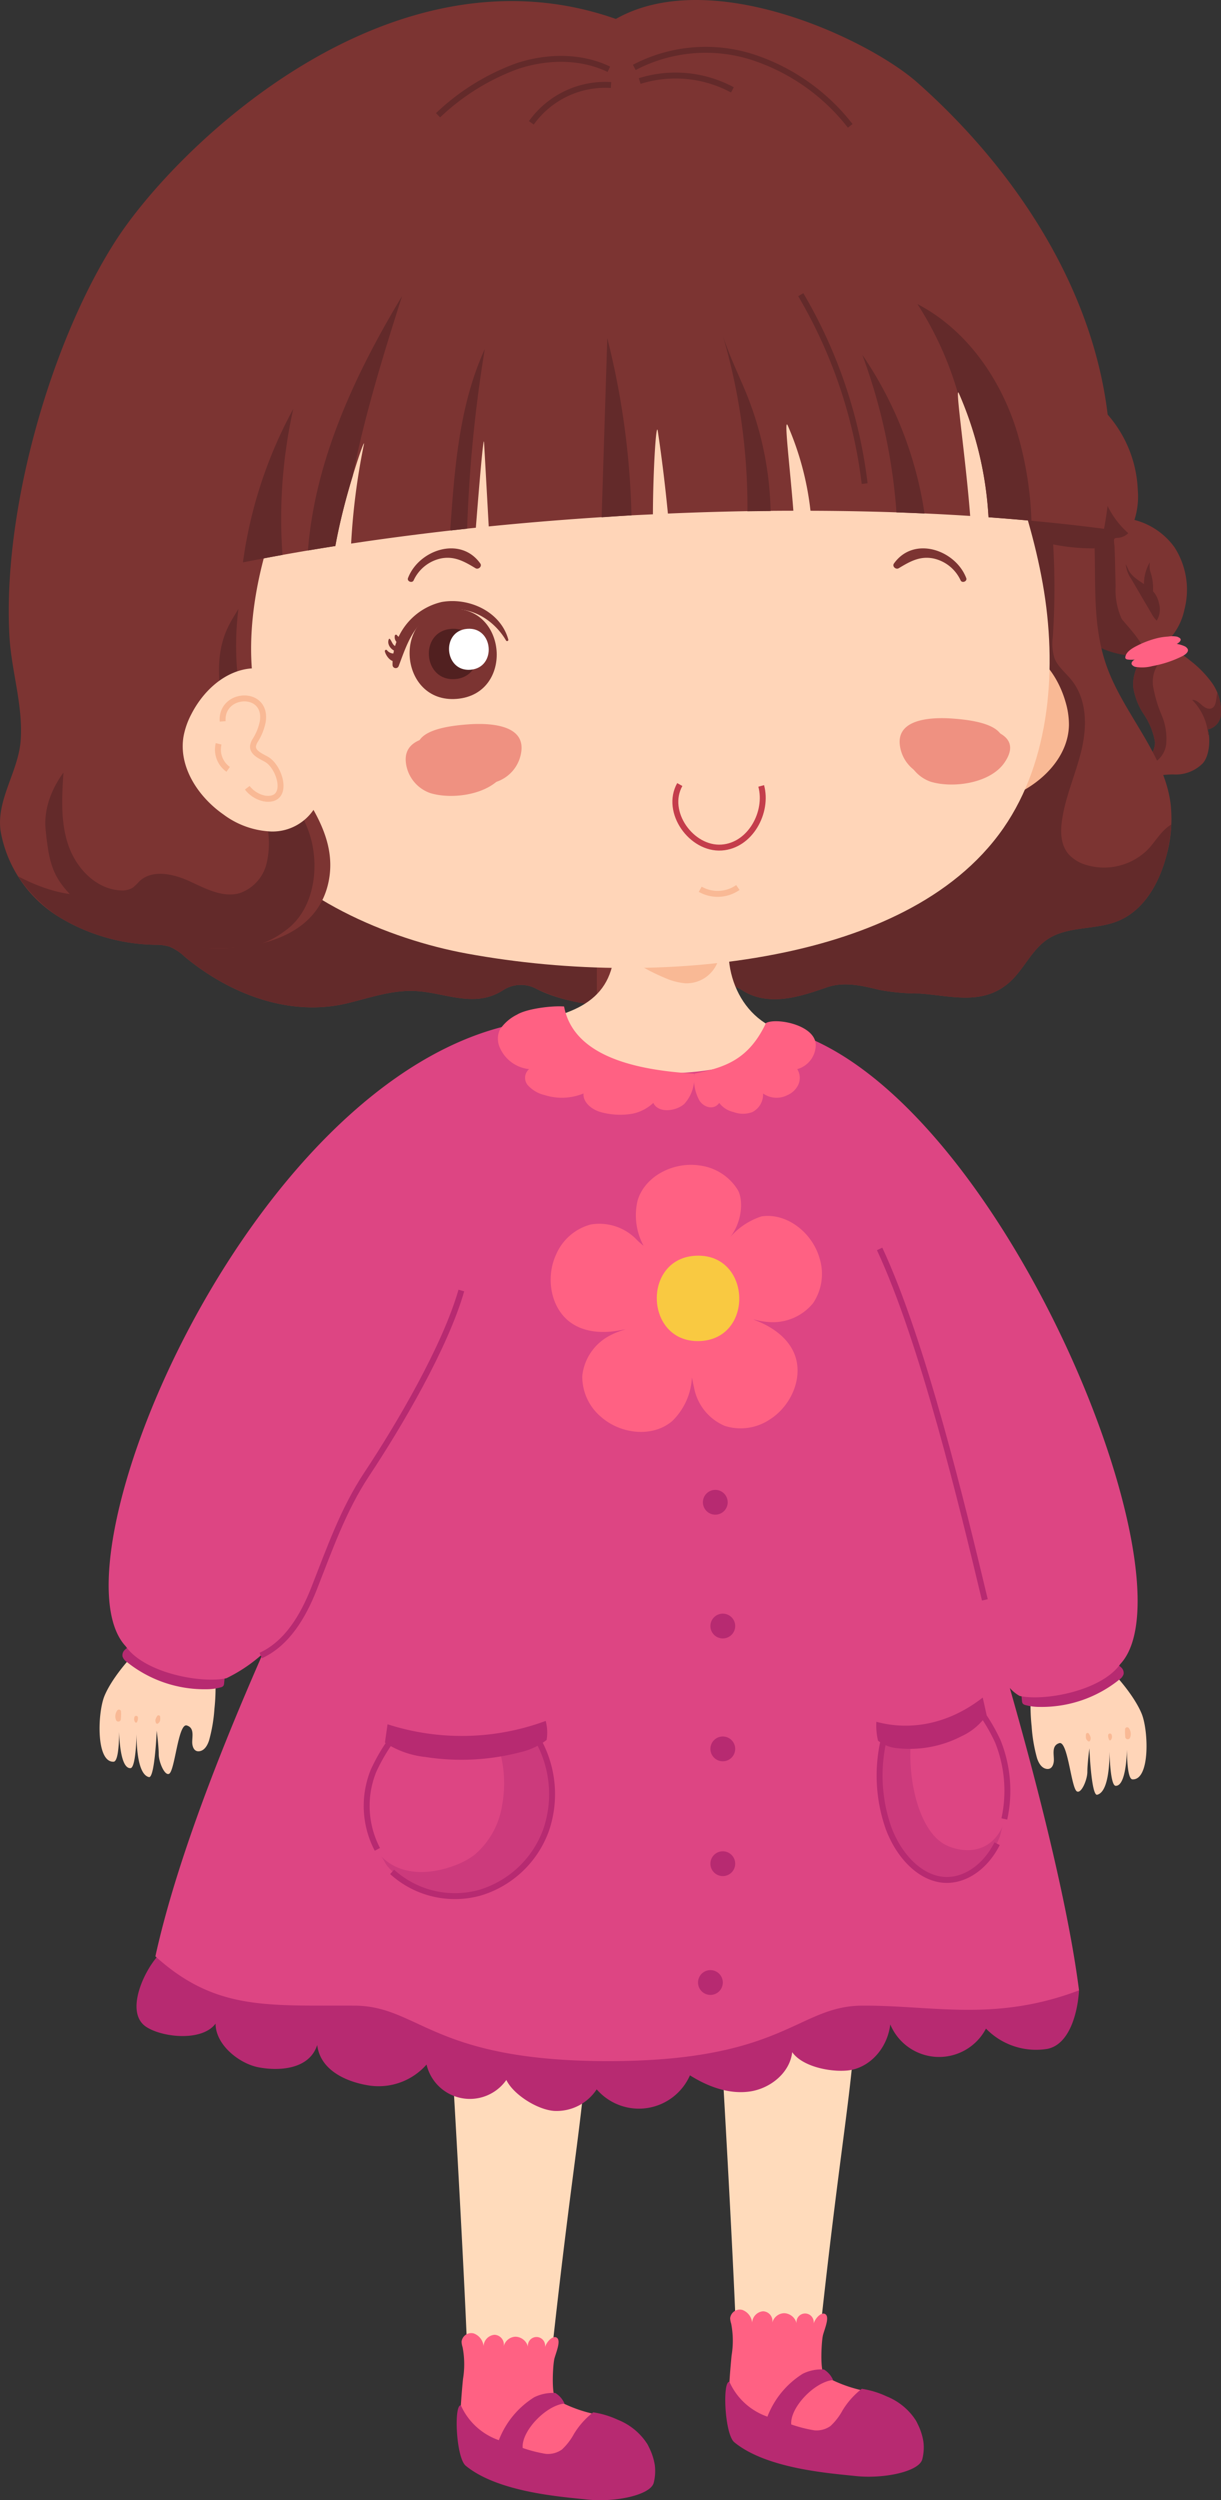 <svg xmlns="http://www.w3.org/2000/svg" width="206.11" height="421.817" viewBox="0 0 206.11 421.817">
  <rect x="0" y="0" width="206.11" height="421.817" fill="#333333" stroke="none"/>
  <g id="그룹_530" data-name="그룹 530" transform="translate(-385.025 -160.779)">
    <g id="그룹_355" data-name="그룹 355" transform="translate(549.188 220.613)">
      <path id="패스_619" data-name="패스 619" d="M465.8,217.149c1.87.135,3.691-1.323,4.661-3.24a12.892,12.892,0,0,0,1.093-6.4,20.536,20.536,0,0,0-5.125-12.783c-3.015-3.258-7.142-10.152-11.324-10.071" transform="translate(-443.653 -184.656)" fill="#7c3432"/>
      <g id="그룹_353" data-name="그룹 353" transform="translate(15.046 24.103)">
        <path id="패스_620" data-name="패스 620" d="M468.548,218.022,465.11,216.4l-4.308-2.842-2.055-2.609-1.085-2.574.213-3.035-.358-2.789.073-2.027,1.012-2.461,6.543-2.421a12.022,12.022,0,0,1,8.956,4.949,13.2,13.2,0,0,1,1.709,10.445,10.682,10.682,0,0,1-2.4,4.889,5.868,5.868,0,0,1-4.867,2.095" transform="translate(-455.064 -192.211)" fill="#7c3432"/>
        <path id="패스_621" data-name="패스 621" d="M465.484,202.869a6.339,6.339,0,0,0-.388-1.97,2.873,2.873,0,0,0-2.16-1.879c-2.784-.336-4.345,2.383-5.135,4.488-1.14,3.04-1.691,5.313-.87,8.558a12.279,12.279,0,0,0,1.363,3.373c2.072,3.413,6.41,5.578,11.131,5.558,3.27-.018-2.383-5.586-2.774-6.3a11.8,11.8,0,0,1-1-5.418l-.133-5.42c-.018-.747-.1-1.478-.143-2.223a.593.593,0,0,1,.078-.4c.115-.143.328-.143.511-.15a2.72,2.72,0,0,0,1.817-.8,14.786,14.786,0,0,1-3.972-5.691c-.048-.125-.108-.266-.236-.306-.2-.065-.366.143-.466.323-.995,1.807-1.857,3.684-2.716,5.558a19.515,19.515,0,0,0-1.233,3.155,9.792,9.792,0,0,0-.266,3.538" transform="translate(-456.538 -194.274)" fill="#632a2a"/>
        <path id="패스_622" data-name="패스 622" d="M460.855,198.765a5.289,5.289,0,0,0,.94,2.5q1.7,2.9,3.4,5.8a5.213,5.213,0,0,0,.89,1.223,3.622,3.622,0,0,0,.393-2.887,4.5,4.5,0,0,0-.6-1.534c-1.153-1.772-3.995-2.446-4.676-4.428" transform="translate(-450.037 -187.511)" fill="#632a2a"/>
        <path id="패스_623" data-name="패스 623" d="M463.076,204.176a3.082,3.082,0,0,1-.985-1.982,7.237,7.237,0,0,1,1.02-3.576,3.547,3.547,0,0,0,.155,1.925,8.5,8.5,0,0,1,.043,4.8" transform="translate(-448.195 -187.732)" fill="#632a2a"/>
      </g>
      <path id="패스_624" data-name="패스 624" d="M451.208,188.759a21.123,21.123,0,0,0,1.661,14.78,19.441,19.441,0,0,0,2.541,4.02,15.9,15.9,0,0,0,13.888,5.478c1.644-.206.742-2.17-.043-2.889a9.559,9.559,0,0,0-2.346-1.378c-6.089-2.982-10.826-9.137-11-15.915" transform="translate(-450.534 -178.476)" fill="#632a2a"/>
      <path id="패스_625" data-name="패스 625" d="M455.33,191.141a8.386,8.386,0,0,0,1.8,2.987q2.759,3.394,5.521,6.786a8,8,0,0,0,1.353,1.406,5.149,5.149,0,0,0-.469-3.644,7.208,7.208,0,0,0-1.13-1.832c-1.812-2.055-5.125-2.529-6.488-4.9" transform="translate(-443.311 -174.889)" fill="#632a2a"/>
      <path id="패스_626" data-name="패스 626" d="M458.934,197.67a4.851,4.851,0,0,1-1.694-2.341,9.641,9.641,0,0,1,0-4.583,5.431,5.431,0,0,0,.769,2.376,12.8,12.8,0,0,1,1.544,5.974" transform="translate(-440.861 -175.484)" fill="#632a2a"/>
      <path id="패스_627" data-name="패스 627" d="M463.252,204.926c-1.055,1.792-2.035,3.769-1.882,5.841a11.254,11.254,0,0,0,1.789,4.606,12.067,12.067,0,0,1,1.869,4.578c.18,1.654-1.659,4.248-3.188,4.9,1.719,1.376,4.536.626,6.345.674a6.413,6.413,0,0,0,4.917-1.872c1.218-1.336,1.306-4.368.844-5.721a2.813,2.813,0,0,0,2.228-2.97,8.163,8.163,0,0,0-1.581-4.982,18.331,18.331,0,0,0-3.734-3.764,9.012,9.012,0,0,0-2.085-1.346,3.451,3.451,0,0,0-2.428-.175" transform="translate(-434.238 -154.699)" fill="#7c3432"/>
      <g id="그룹_354" data-name="그룹 354" transform="translate(27.117 50.215)">
        <path id="패스_628" data-name="패스 628" d="M468.15,214.555a4.863,4.863,0,0,0-.19-.945,2.813,2.813,0,0,0,2.228-2.97,7.319,7.319,0,0,0-.637-3.223l-.158,1.128c-.08.574-.223,1.238-.744,1.486-.571.271-1.225-.123-1.7-.541s-.995-.91-1.621-.86a9.4,9.4,0,0,1,2.7,5.856Z" transform="translate(-455.366 -200.592)" fill="#632a2a"/>
        <path id="패스_629" data-name="패스 629" d="M466.941,220.123a10.159,10.159,0,0,0-.777-4.829,21.819,21.819,0,0,1-1.418-4.726,5.341,5.341,0,0,1,1.373-4.558l-2.679-1.316-.188.013c-1.055,1.792-2.035,3.769-1.882,5.841a11.254,11.254,0,0,0,1.789,4.606,12.067,12.067,0,0,1,1.869,4.578c.133,1.223-.842,2.96-1.975,4.045a3.293,3.293,0,0,0,.94-.058A4.211,4.211,0,0,0,466.941,220.123Z" transform="translate(-461.355 -204.694)" fill="#632a2a"/>
      </g>
      <path id="패스_630" data-name="패스 630" d="M469.81,203.795l-.223-.105a4.547,4.547,0,0,0-1.524-.02,10.464,10.464,0,0,0-1.862.273,15.854,15.854,0,0,0-3.393,1.278c-.917.459-1.875,1.068-1.977,1.91a.335.335,0,0,0,.058.266.553.553,0,0,0,.308.143,4.507,4.507,0,0,0,2.1-.213,32.822,32.822,0,0,0,4.268-1.471C468.207,205.577,471.2,204.452,469.81,203.795Z" transform="translate(-435.032 -156.108)" fill="#ff6183"/>
      <path id="패스_631" data-name="패스 631" d="M470.77,205.233a.456.456,0,0,0-.04-.2,1.149,1.149,0,0,0-.526-.479,4.981,4.981,0,0,0-4.293.1,19.313,19.313,0,0,0-1.772.96c-.727.4-1.556.659-2.255,1.093-.371.231-.759.574-.6.92a1.017,1.017,0,0,0,.724.426,6.774,6.774,0,0,0,2.769-.155,18.784,18.784,0,0,0,5.13-1.712C470.329,205.955,470.768,205.607,470.77,205.233Z" transform="translate(-434.401 -155.359)" fill="#ff6183"/>
    </g>
    <g id="그룹_357" data-name="그룹 357" transform="translate(460.781 494.807)">
      <g id="그룹_356" data-name="그룹 356">
        <path id="패스_632" data-name="패스 632" d="M417.518,372.047c.311-2.586.739-8.164.912-12.036.173-3.914-2.99-60.223-3.175-60.228,0,0,23.98-13.663,23.5,1.28s-2.376,21.486-6.172,56.489c-.326,3.022-1.105,6.458,1.812,8.25,2.01,1.235,6.142,1.7,8.365,2.536a12.434,12.434,0,0,1,5.821,3.834c1.3,1.767.3,4.045.464,6.212a1.167,1.167,0,0,1-.153.839,1.3,1.3,0,0,1-.98.341c-4.764.266-8.107-.233-12.845-.684a42.158,42.158,0,0,1-7.49-1.173,41.037,41.037,0,0,1-9.555-4.593,1.149,1.149,0,0,1-.431-.361A1.111,1.111,0,0,1,417.518,372.047Z" transform="translate(-415.255 -294.072)" fill="#ffdbbb"/>
      </g>
      <path id="패스_633" data-name="패스 633" d="M438.939,331.554a23.269,23.269,0,0,1-5.4-1.819,6.939,6.939,0,0,1-1.556-1.246c-.481-1.243-.256-5.5.01-6.415.328-1.123,1.045-2.839.456-3.386s-1.672.406-2.065,1.514a1.453,1.453,0,1,0-2.872-.03,2.246,2.246,0,0,0-2.057-1.709,2.121,2.121,0,0,0-2.052,1.669,1.644,1.644,0,0,0-1.551-1.992,2.022,2.022,0,0,0-1.839,1.927,2.537,2.537,0,0,0-1.661-2.158,1.639,1.639,0,0,0-2.052,1.4,3.477,3.477,0,0,0,.175.927,15.228,15.228,0,0,1,.068,5.363q-.372,3.759-.526,7.538a9.374,9.374,0,0,0,.243,3.155,6.1,6.1,0,0,0,1.245,2.15,13.29,13.29,0,0,0,6.443,3.646,41.871,41.871,0,0,0,17.524,1.11c.338-.045.674-.1,1.01-.145" transform="translate(-414.142 -258.256)" fill="#ff6183"/>
      <path id="패스_634" data-name="패스 634" d="M416.493,323.969a10.949,10.949,0,0,0,6.41,5.879,14.8,14.8,0,0,1,5.972-7.242,7.126,7.126,0,0,1,3.563-.719,3.927,3.927,0,0,1,1.549,1.777c-3.22.333-7.325,4.749-7.057,7.5a23.552,23.552,0,0,0,3.884.99,4.05,4.05,0,0,0,2.737-.729,10.16,10.16,0,0,0,2-2.576,13.319,13.319,0,0,1,3.285-3.7A15.328,15.328,0,0,1,443,326.41a10.526,10.526,0,0,1,4.6,3.548,10.079,10.079,0,0,1,1.634,4.117,8.023,8.023,0,0,1-.193,2.987c-.561,2.03-6.408,3.31-11.237,2.8-4.443-.471-15.028-1.223-20.489-5.7C415.681,332.818,415.278,323.827,416.493,323.969Z" transform="translate(-414.453 -252.185)" fill="#b72a71"/>
    </g>
    <g id="그룹_359" data-name="그룹 359" transform="translate(506.119 490.838)">
      <g id="그룹_358" data-name="그룹 358">
        <path id="패스_635" data-name="패스 635" d="M435.61,370.463c.311-2.586.739-8.164.91-12.036.173-3.914-2.987-60.223-3.173-60.228,0,0,23.98-13.663,23.5,1.281s-2.376,21.486-6.172,56.489c-.326,3.022-1.105,6.458,1.809,8.25,2.012,1.235,6.145,1.7,8.367,2.536a12.454,12.454,0,0,1,5.821,3.834c1.3,1.767.3,4.045.464,6.212a1.166,1.166,0,0,1-.153.839,1.306,1.306,0,0,1-.982.341c-4.761.266-8.1-.231-12.843-.684a41.894,41.894,0,0,1-7.49-1.173,40.933,40.933,0,0,1-9.555-4.593,1.126,1.126,0,0,1-.431-.361A1.112,1.112,0,0,1,435.61,370.463Z" transform="translate(-433.347 -292.488)" fill="#ffdbbb"/>
      </g>
      <path id="패스_636" data-name="패스 636" d="M457.031,329.973a23.4,23.4,0,0,1-5.4-1.819,7.024,7.024,0,0,1-1.556-1.248c-.481-1.243-.256-5.5.01-6.415.326-1.123,1.045-2.839.454-3.386s-1.669.406-2.062,1.514a1.453,1.453,0,1,0-2.872-.03,2.246,2.246,0,0,0-2.057-1.709,2.121,2.121,0,0,0-2.052,1.669,1.641,1.641,0,0,0-1.551-1.99,2.018,2.018,0,0,0-1.839,1.925,2.541,2.541,0,0,0-1.661-2.158,1.639,1.639,0,0,0-2.052,1.4,3.467,3.467,0,0,0,.175.927,15.225,15.225,0,0,1,.068,5.363q-.372,3.759-.526,7.538a9.393,9.393,0,0,0,.243,3.157,6.082,6.082,0,0,0,1.246,2.148,13.251,13.251,0,0,0,6.443,3.646,41.872,41.872,0,0,0,17.524,1.11c.338-.045.674-.1,1.01-.143" transform="translate(-432.234 -256.672)" fill="#ff6183"/>
      <path id="패스_637" data-name="패스 637" d="M434.585,322.385a10.95,10.95,0,0,0,6.41,5.879,14.815,14.815,0,0,1,5.972-7.242,7.127,7.127,0,0,1,3.563-.719,3.928,3.928,0,0,1,1.549,1.777c-3.22.333-7.325,4.749-7.057,7.5a23.557,23.557,0,0,0,3.884.99,4.049,4.049,0,0,0,2.737-.729,10.115,10.115,0,0,0,2-2.576,13.32,13.32,0,0,1,3.285-3.7,15.325,15.325,0,0,1,4.165,1.266,10.545,10.545,0,0,1,4.6,3.548,10.114,10.114,0,0,1,1.634,4.117,7.977,7.977,0,0,1-.2,2.987c-.559,2.03-6.405,3.31-11.234,2.8-4.443-.474-15.028-1.223-20.489-5.7C433.773,331.234,433.37,322.243,434.585,322.385Z" transform="translate(-432.545 -250.601)" fill="#b72a71"/>
    </g>
    <path id="패스_638" data-name="패스 638" d="M553.322,309.965c-.236,3.789-1.6,9.1-5.323,9.866a11.782,11.782,0,0,1-10.387-3.416,8.934,8.934,0,0,1-16.154-.7c-.529,4.263-3.694,7.42-7.22,7.766-2.962.291-7.626-.659-9.337-3.092-.388,3.511-3.744,6.18-7.245,6.651s-7.024-.86-10.016-2.739a9.417,9.417,0,0,1-15.74,2.363,8.093,8.093,0,0,1-7.137,3.639c-2.794-.163-6.894-2.706-8.117-5.222a7.515,7.515,0,0,1-13.467-2.6,10.78,10.78,0,0,1-9.457,3.568c-3.481-.481-8.445-2.288-9-6.866-1.386,4.3-6.811,4.385-9.986,3.746s-7.17-3.746-7.17-7.358c-2.265,3.057-8.949,2.356-11.7.559-4.035-2.636.291-10.974,2.952-12.9l8.746-2.6,12.778-7.009s-4.924-5.523,9.728-7.222l14.655-1.7,3.611,1.273" transform="translate(13.85 186.616)" fill="#b72a71"/>
    <g id="그룹_361" data-name="그룹 361" transform="translate(385.025 160.962)">
      <g id="그룹_360" data-name="그룹 360">
        <path id="패스_639" data-name="패스 639" d="M582,293.274c-1.97-6.824-7.167-12.6-9.833-19.326-3.867-9.758-1.118-19.935-3.336-29.823-.657-2.93-2.518-5.353-2.947-8.352-.707-4.957.847-10.079.576-15.076-.935-17.2-18.722-28.7-31.911-37.026a207.066,207.066,0,0,0-23.654-12.923c-5.618-2.6-11.75-5.523-17.95-6.38a18.224,18.224,0,0,1-2.822-.088c-38.767-14.6-75.457,21.165-85.689,37.186-10.863,17-19.008,45.355-17.817,66.546.328,5.879,2.326,11.67,1.895,17.6-.381,5.222-4.16,10.041-3.378,15.309a21.354,21.354,0,0,0,9.528,14.254,32.193,32.193,0,0,0,16.569,4.894,8.371,8.371,0,0,1,2.371.3,8.513,8.513,0,0,1,2.6,1.714c7.568,6.28,17.682,10.2,27.433,7.854,3.779-.912,7.543-2.253,11.425-2.075,4.12.188,8.245,2.082,12.239,1.04a9.4,9.4,0,0,0,2.691-1.2,5.467,5.467,0,0,1,5.506-.236c3.511,1.822,8.758,2.98,14.627,2.98s11.114-1.158,14.627-2.98a5.467,5.467,0,0,1,5.506.236,9.4,9.4,0,0,0,2.691,1.2c3.907,1.02,8.049-.406,11.64-1.651,2.962-1.03,5.969-.278,8.9.428a36.537,36.537,0,0,0,6.736.609c5.245.348,10.553,2.082,15.063-1.772,2.506-2.143,3.8-5.523,6.543-7.363,3.453-2.318,8.147-1.526,11.986-3.127,4.348-1.814,6.907-6.413,8.1-10.971a23.159,23.159,0,0,0,.724-8.683A19.926,19.926,0,0,0,582,293.274ZM502.909,315.8a39.026,39.026,0,0,0-25.578,0,24.441,24.441,0,0,0-4.937-20.719l11.284-83.266,24.17,83.266A24.451,24.451,0,0,0,502.909,315.8Z" transform="translate(-385.025 -160.852)" fill="#7c3432"/>
      </g>
    </g>
    <path id="패스_640" data-name="패스 640" d="M514.929,254.966a10.459,10.459,0,0,1-10.515,2.995,6.556,6.556,0,0,1-3.17-1.859c-1.316-1.521-1.4-3.649-1.14-5.578.546-4.085,2.338-7.936,3.3-11.958s.972-8.56-1.689-11.873c-.975-1.21-2.293-2.238-2.857-3.654a8.245,8.245,0,0,1-.283-3.6,126.833,126.833,0,0,0,.06-15.617,33.791,33.791,0,0,0,6.992.669l-.115-11.307-47.891,6.378a123.37,123.37,0,0,0-20.571,23.987l6.628,22.837a24.451,24.451,0,0,0-4.939,20.719,34.7,34.7,0,0,0-11.1-2.087,32.657,32.657,0,0,0,3.115,7.56,38.171,38.171,0,0,0,5.974,7.7,22.362,22.362,0,0,0,3.852-1.511,5.467,5.467,0,0,1,5.506.236,9.4,9.4,0,0,0,2.691,1.2c3.907,1.02,8.049-.406,11.64-1.651,2.962-1.03,5.969-.278,8.9.429a36.54,36.54,0,0,0,6.736.609c5.245.348,10.553,2.082,15.063-1.772,2.506-2.143,3.8-5.523,6.543-7.362,3.453-2.318,8.147-1.526,11.984-3.127,4.35-1.814,6.909-6.413,8.1-10.971a25.891,25.891,0,0,0,.815-5.255C517.124,251.9,516.054,253.65,514.929,254.966Z" transform="translate(64.171 48.804)" fill="#632a2a"/>
    <path id="패스_641" data-name="패스 641" d="M483.935,301.154a32.606,32.606,0,0,0-8.443,1.912,24.792,24.792,0,0,0-3.273-18.487l-.018.005c-.1-.15-.2-.293-.3-.439a21,21,0,0,0-1.346-1.8l6.864-50.656c-1.646-6.059-3.157-12.154-4.483-18.3-3.14-14.535-5.26-29.9-.812-44.087l-33.53,5.869c-9.054,10.37-28.776,79.018-29.776,80.532-3.839,5.824-12.081,12.156-10.655,18.985,1.042,5,4.669,8.984,7.353,13.329a8.177,8.177,0,0,1,1.456,3.8c.11,2.468-1.824,4.616-4.022,5.746-5.215,2.679-11.342,1.017-16.7-1.779.266.411.546.814.842,1.205l.038.05a23.456,23.456,0,0,0,3.015,3.273l-.015,0a23.775,23.775,0,0,0,2.7,2.12,32.193,32.193,0,0,0,16.569,4.894,8.37,8.37,0,0,1,2.371.3,8.512,8.512,0,0,1,2.6,1.714c7.568,6.28,17.682,10.2,27.433,7.854,3.779-.912,7.543-2.253,11.425-2.075,4.12.188,8.245,2.082,12.239,1.04a9.4,9.4,0,0,0,2.691-1.2,5.467,5.467,0,0,1,5.506-.236,29.316,29.316,0,0,0,10.279,2.762Z" transform="translate(1.838 12.844)" fill="#632a2a"/>
    <g id="그룹_365" data-name="그룹 365" transform="translate(401.83 435.117)">
      <path id="패스_642" data-name="패스 642" d="M411.155,277.375a33.265,33.265,0,0,1-.03,6.811,26.441,26.441,0,0,1-.907,5.358c-.231.709-.672,1.6-1.488,1.8-.882.216-1.248-.474-1.338-1.183-.128-1.012.509-2.7-.935-3.135s-2,7.546-2.962,8.137c-.747.454-1.782-1.975-1.777-3.3s-.338-3.959-.338-3.959-.326,8.069-1.318,7.831c-2.4-.576-2.062-8.079-2.062-8.079s-.043,6.536-1.055,6.571c-2.082.073-1.93-7.586-1.93-7.586s.226,6.455-.917,6.5c-3,.118-2.7-8.285-1.541-11.089,1.574-3.827,6.836-9.736,10.888-11.8" transform="translate(-391.731 -270.253)" fill="#ffd5b8"/>
      <g id="그룹_362" data-name="그룹 362" transform="translate(9.429 15.053)">
        <path id="패스_643" data-name="패스 643" d="M395.786,276.393c-.241.416-.4.672-.21,1.133a.233.233,0,0,0,.381.1c.386-.328.366-.566.343-1.093a.278.278,0,0,0-.514-.14Z" transform="translate(-395.493 -276.26)" fill="#f9b995"/>
      </g>
      <g id="그룹_363" data-name="그룹 363" transform="translate(5.839 15.153)">
        <path id="패스_644" data-name="패스 644" d="M394.114,276.513a.9.9,0,0,0,.118.855.175.175,0,0,0,.313-.04,1.4,1.4,0,0,0,.158-.734c.02-.333-.526-.413-.589-.08Z" transform="translate(-394.061 -276.3)" fill="#f9b995"/>
      </g>
      <g id="그룹_364" data-name="그룹 364" transform="translate(2.658 14.091)">
        <path id="패스_645" data-name="패스 645" d="M393.108,276.042a1.665,1.665,0,0,0-.165,1.656.427.427,0,0,0,.772-.1,9.038,9.038,0,0,0,.043-1.378.351.351,0,0,0-.649-.178Z" transform="translate(-392.792 -275.876)" fill="#f9b995"/>
      </g>
    </g>
    <path id="패스_646" data-name="패스 646" d="M394.614,271.6a3.633,3.633,0,0,0-.972.682,1.245,1.245,0,0,0-.348,1.093,1.777,1.777,0,0,0,.694.887,20.918,20.918,0,0,0,13.467,4.629,9.015,9.015,0,0,0,2.418-.318.791.791,0,0,0,.454-.266.857.857,0,0,0,.115-.4,25.85,25.85,0,0,0,.148-2.752" transform="translate(12.414 166.886)" fill="#b72a71"/>
    <g id="그룹_366" data-name="그룹 366" transform="translate(541.202 269.288)">
      <path id="패스_647" data-name="패스 647" d="M452.7,208.439c1.684-3.822,6.8-5.288,10.69-3.769s6.513,5.335,7.653,9.35a13.361,13.361,0,0,1,.569,3.887c-.1,5.27-4.4,9.661-9.227,11.783a14.556,14.556,0,0,1-8.55,1.278,8.453,8.453,0,0,1-6.485-5.3" transform="translate(-447.347 -204.079)" fill="#f9b995"/>
    </g>
    <path id="패스_648" data-name="패스 648" d="M433.9,222.452c1.28,11.054-2.233,15.417-12.55,17.589,0,0-.647,15.234,19.2,17.584,8.162.965,20.875-7.929,23.263-15.424-8.7-1.576-12.349-11.54-9.613-18.77" transform="translate(54.705 92.877)" fill="#ffd5b8"/>
    <path id="패스_649" data-name="패스 649" d="M427.659,225.489a53.239,53.239,0,0,0,14.324.093,5.625,5.625,0,0,1-5.548,3.636,11.192,11.192,0,0,1-2.7-.626,35.744,35.744,0,0,1-6.074-3.1" transform="translate(64.206 97.451)" fill="#f9b995"/>
    <path id="패스_650" data-name="패스 650" d="M541.2,239.474c-2.511-14.119-8.315-27.175-13.382-40.4-2.96-7.721-6.325-16.309-13.259-19.536l-3.183-.261c-5.741-3.982-12.517-6.132-19.168-5.152l-21.922,1.792-21.922-1.792c-6.653-.98-13.427,1.17-19.168,5.152l-3.183.261c-6.934,3.228-10.3,11.816-13.259,19.536-5.067,13.226-10.871,26.283-13.382,40.4s-1.293,29.856,6.608,41.256c8.177,11.8,24.806,18.76,37.963,21.178,17.166,3.155,36.54,3.423,53.67-.188,13.337-2.812,28.435-8.666,36.975-20.99C542.488,269.33,543.709,253.6,541.2,239.474Z" transform="translate(19.837 19.742)" fill="#ffd5b8"/>
    <path id="패스_651" data-name="패스 651" d="M441.476,184.73c-6.46,9.756-12.61,19.96-16.091,31.207-3.325,10.738-4.816,24.027.6,34.339,3.822,7.27,11.309,14.166,9.5,23.145-1.669,8.252-9.8,10.961-17.281,11.254a30.1,30.1,0,0,1-21-7.282,26.137,26.137,0,0,1-8.826-20.2,57.247,57.247,0,0,1,1.965-10.771c2.852-12.059,17.005-19.9,16.888-32.289" transform="translate(5.016 36.069)" fill="#7c3432"/>
    <path id="패스_652" data-name="패스 652" d="M418.941,221.86c1.646,5.866,5.3,10.059,6.468,16.038a14.729,14.729,0,0,1-.008,6.939,7.034,7.034,0,0,1-4.563,4.917c-2.872.792-5.779-.819-8.49-2.055s-6.242-2-8.4.048a9.552,9.552,0,0,1-1.1,1.063,3.5,3.5,0,0,1-2.238.454c-4.085-.293-7.363-3.8-8.673-7.686s-1.063-8.089-.8-12.176c-1.185,1.6-3.543,5.41-2.975,9.936.644,6.435,1.526,8.47,6.378,12.783,5.676,5.045,16.489,7.195,24.077,6.9,4.38-.173,6.7-.451,10.252-3.168,4.405-3.366,5.41-9.879,4.117-15.018-1.488-5.909-6.187-10.282-8.959-15.552-3.566-6.786-4.328-15.722-3.355-23.513C419.152,204.529,415.235,208.666,418.941,221.86Z" transform="translate(4.599 61.726)" fill="#632a2a"/>
    <path id="패스_653" data-name="패스 653" d="M446.065,213.967c-.431-4.553,5.967-4.6,9-4.378,3.594.266,11.259,1.148,7.628,6.45-2.4,3.5-8.658,4.37-12.445,3.23A6.24,6.24,0,0,1,446.065,213.967Z" transform="translate(91.894 73.401)" fill="#ef9181"/>
    <path id="패스_654" data-name="패스 654" d="M430.716,213.967c.431-4.553-5.967-4.6-9-4.378-3.594.266-11.259,1.148-7.628,6.45,2.4,3.5,8.661,4.37,12.445,3.23A6.24,6.24,0,0,0,430.716,213.967Z" transform="translate(42.331 73.401)" fill="#ef9181"/>
    <path id="패스_655" data-name="패스 655" d="M432.193,220.824a5.95,5.95,0,0,0,6.353-.293" transform="translate(71.034 89.984)" fill="none" stroke="#f9b995" stroke-miterlimit="10" stroke-width="1"/>
    <g id="그룹_370" data-name="그룹 370" transform="translate(535.831 253.298)">
      <path id="패스_659" data-name="패스 659" d="M457.5,202.7c-1.817-4.744-8.833-7.177-12.2-2.451-.348.489.323,1.083.8.8,1.864-1.118,3.531-2.088,5.8-1.661a6.6,6.6,0,0,1,4.656,3.716c.258.516,1.158.153.947-.4Z" transform="translate(-445.203 -197.698)" fill="#7c3432"/>
    </g>
    <g id="그룹_384" data-name="그룹 384" transform="translate(449.985 253.298)">
      <g id="그룹_376" data-name="그룹 376" transform="translate(4.182 10.196)">
        <path id="패스_664" data-name="패스 664" d="M420.585,216.963c-9.758.794-11.006-14.372-1.23-15.166,9.758-.794,11.006,14.372,1.23,15.166Z" transform="translate(-412.616 -201.767)" fill="#7c3432"/>
      </g>
      <g id="그룹_377" data-name="그룹 377" transform="translate(7.429 13.557)">
        <path id="패스_665" data-name="패스 665" d="M418.363,211.6c-5.45.444-6.147-8.027-.689-8.47s6.147,8.027.689,8.47Z" transform="translate(-413.912 -203.108)" fill="#512020"/>
      </g>
      <g id="그룹_378" data-name="그룹 378" transform="translate(10.838 13.558)">
        <path id="패스_666" data-name="패스 666" d="M418.9,210.029c-4.443.361-5.012-6.546-.559-6.906s5.012,6.546.559,6.906Z" transform="translate(-415.272 -203.109)" fill="#fff"/>
      </g>
      <g id="그룹_379" data-name="그룹 379" transform="translate(3.883)">
        <path id="패스_667" data-name="패스 667" d="M412.528,202.7c1.817-4.744,8.833-7.177,12.2-2.451.348.489-.323,1.083-.8.8-1.864-1.118-3.531-2.088-5.8-1.661a6.6,6.6,0,0,0-4.656,3.716c-.258.516-1.158.153-.947-.4Z" transform="translate(-412.496 -197.698)" fill="#7c3432"/>
      </g>
      <g id="그룹_380" data-name="그룹 380" transform="translate(1.285 8.888)">
        <path id="패스_668" data-name="패스 668" d="M430.638,207.9c-2.245-3.819-6.586-6.232-11.046-4.917-4.35,1.281-5.618,5.355-7.067,9.2a.536.536,0,0,1-1.048-.143A10.723,10.723,0,0,1,419.79,201.4c4.631-.809,9.951,1.649,11.229,6.338a.209.209,0,0,1-.381.16Z" transform="translate(-411.46 -201.245)" fill="#7c3432"/>
      </g>
      <g id="그룹_381" data-name="그룹 381" transform="translate(0.58 15.254)">
        <path id="패스_669" data-name="패스 669" d="M411.456,203.822c.286.333.386.8.729,1.088.361.3.784.1,1.128.358a.306.306,0,0,1,.105.4l-.055.123a.431.431,0,0,1-.383.218c-1.01-.02-2.113-1.07-1.719-2.135a.118.118,0,0,1,.2-.053Z" transform="translate(-411.178 -203.786)" fill="#7c3432"/>
      </g>
      <g id="그룹_382" data-name="그룹 382" transform="translate(0 17.107)">
        <path id="패스_670" data-name="패스 670" d="M411.3,204.593a1.5,1.5,0,0,0,.957.556,1.755,1.755,0,0,1,.867.226.528.528,0,0,1,0,.895c-.945.719-1.982-.657-2.173-1.473-.045-.185.208-.376.348-.2Z" transform="translate(-410.947 -204.525)" fill="#7c3432"/>
      </g>
      <g id="그룹_383" data-name="그룹 383" transform="translate(1.662 14.551)">
        <path id="패스_671" data-name="패스 671" d="M411.994,203.6a1.555,1.555,0,0,0,1.168.609c.479.1.4.757,0,.895a1.223,1.223,0,0,1-1.519-1.458.2.2,0,0,1,.351-.045Z" transform="translate(-411.61 -203.505)" fill="#7c3432"/>
      </g>
    </g>
    <path id="패스_672" data-name="패스 672" d="M427.052,252.9c1.388-8.092,5.228-19.083,4.809-17.081a112.95,112.95,0,0,0-2.148,16.67c6.764-1.017,13.8-1.915,21.055-2.676.509-6.493,1.3-16.041,1.388-14.357l.787,14.139q11.416-1.146,23.466-1.834c1.423-.08,2.834-.143,4.248-.211.023-7.3.546-15.878.822-14.048.7,4.631,1.253,9.272,1.709,13.923q10.83-.466,21.178-.479c-.571-7.33-1.656-15.986-.942-14.367a49.916,49.916,0,0,1,3.832,14.372c9.392.033,18.424.326,26.957.875-.777-10.031-2.646-22.386-1.9-20.714a60.624,60.624,0,0,1,5,20.935c6.851.5,13.377,1.148,19.494,1.952,5.378-28.6-10.074-56.279-31.485-75.267-8.395-7.445-35.56-20.218-51.585-10.365-22.809-6.761-41.8,1.96-59.058,21.5-11.174,12.648-23.491,48.749-19.023,73.325C405.138,256.8,415.688,254.682,427.052,252.9Z" transform="translate(14.583)" fill="#7c3432"/>
    <g id="그룹_389" data-name="그룹 389" transform="translate(558.982 438.101)">
      <path id="패스_673" data-name="패스 673" d="M454.6,278.568a33.26,33.26,0,0,0,.03,6.811,26.385,26.385,0,0,0,.907,5.355c.231.712.672,1.6,1.489,1.8.882.213,1.248-.474,1.338-1.185.128-1.01-.509-2.7.935-3.135s2,7.548,2.962,8.137c.747.456,1.779-1.972,1.774-3.3s.341-3.962.341-3.962.326,8.069,1.318,7.831c2.4-.574,2.062-8.077,2.062-8.077s.043,6.533,1.055,6.571c2.082.073,1.93-7.585,1.93-7.585s-.226,6.453.917,6.5c3,.115,2.7-8.285,1.541-11.091-1.574-3.824-6.836-9.736-10.888-11.8" transform="translate(-454.442 -271.444)" fill="#ffd5b8"/>
      <g id="그룹_386" data-name="그룹 386" transform="translate(9.339 15.054)">
        <path id="패스_674" data-name="패스 674" d="M458.693,277.586c.241.414.4.669.208,1.133a.23.23,0,0,1-.378.1c-.388-.331-.366-.566-.343-1.1a.278.278,0,0,1,.514-.138Z" transform="translate(-458.169 -277.451)" fill="#f9b995"/>
      </g>
      <g id="그룹_387" data-name="그룹 387" transform="translate(13.1 15.155)">
        <path id="패스_675" data-name="패스 675" d="M460.262,277.706a.892.892,0,0,1-.12.852.171.171,0,0,1-.311-.04,1.413,1.413,0,0,1-.16-.732.3.3,0,0,1,.591-.08Z" transform="translate(-459.67 -277.491)" fill="#f9b995"/>
      </g>
      <g id="그룹_388" data-name="그룹 388" transform="translate(15.954 14.092)">
        <path id="패스_676" data-name="패스 676" d="M461.464,277.234a1.66,1.66,0,0,1,.165,1.654.426.426,0,0,1-.772-.1,8.726,8.726,0,0,1-.043-1.378.351.351,0,0,1,.649-.175Z" transform="translate(-460.809 -277.067)" fill="#f9b995"/>
      </g>
    </g>
    <path id="패스_677" data-name="패스 677" d="M469.784,272.787a3.734,3.734,0,0,1,.972.682,1.248,1.248,0,0,1,.348,1.093,1.767,1.767,0,0,1-.694.887,20.9,20.9,0,0,1-13.467,4.629,8.913,8.913,0,0,1-2.418-.316.81.81,0,0,1-.454-.266.865.865,0,0,1-.115-.4,25.886,25.886,0,0,1-.148-2.752" transform="translate(103.585 168.68)" fill="#b72a71"/>
    <path id="패스_678" data-name="패스 678" d="M504.413,230.5s1.812,7.876-19.907,7.876-20.92-8.844-20.92-8.844c-46.207,6.493-81.845,91.074-68.355,105.466,3.233,4.591,12.961,6.305,17,5.375a26.177,26.177,0,0,0,6.12-4.122c-4.12,9.415-14.018,32.322-18.118,51.047,10.157,9.194,18.948,8.242,33.582,8.317,10.969.055,13.124,9.362,42.874,9.362s31.908-9.307,42.877-9.362c11.933-.06,22.351,2.8,36.579-2.576-3.13-24.649-16.086-65.834-16.086-65.834s.5,13.1,6.055,16.156c4.042.93,13.77-.784,17-5.375C576.61,323.594,541.035,237.339,504.413,230.5Z" transform="translate(11.023 103.541)" fill="#dd4583"/>
    <path id="패스_679" data-name="패스 679" d="M443.91,229.837c-2.927,6.182-6.921,7.5-12.094,8.54a7.443,7.443,0,0,0,.885,4.586c.832,1.213,2.473,1.551,3.315.351a4.1,4.1,0,0,0,2.4,1.534,4.512,4.512,0,0,0,3.2.008,3.343,3.343,0,0,0,1.8-3.132,3.965,3.965,0,0,0,4.112.273,3.586,3.586,0,0,0,1.8-1.682,2.769,2.769,0,0,0-.145-2.7,4.258,4.258,0,0,0,3.09-3.586C452.881,230.225,445.649,228.862,443.91,229.837Z" transform="translate(70.419 103.541)" fill="#ff6183"/>
    <path id="패스_680" data-name="패스 680" d="M429.735,228.558c1.707,9.036,13.7,10.816,21.925,11.332a6.448,6.448,0,0,1-1.624,5.1c-1.323,1.213-4.37,1.669-5.237-.165a7.222,7.222,0,0,1-3.579,1.834,12.342,12.342,0,0,1-5.33-.291c-1.621-.471-3-1.737-2.874-3.135a9.58,9.58,0,0,1-6.551.273,5.464,5.464,0,0,1-2.862-1.681,1.916,1.916,0,0,1,.23-2.7,6.069,6.069,0,0,1-4.924-3.586,3.661,3.661,0,0,1-.01-3.082,7.413,7.413,0,0,1,2.9-2.526c1.639-1,5.9-1.536,7.936-1.371" transform="translate(50.507 102.028)" fill="#ff6183"/>
    <g id="그룹_392" data-name="그룹 392" transform="translate(477.983 357.301)">
      <g id="그룹_390" data-name="그룹 390">
        <path id="패스_681" data-name="패스 681" d="M425.782,266.01c2.4,1.554,5.491,1.634,8.29,1.06.218-.045.456-.073.694-.1a12.044,12.044,0,0,0-2.609,1.01,8.739,8.739,0,0,0-4.7,6.776,8.849,8.849,0,0,0,3.2,7c3.285,2.884,8.691,3.511,12,.654a11.009,11.009,0,0,0,3.305-7.367c.11.6.238,1.2.371,1.8a8.737,8.737,0,0,0,5.187,6.408,8.844,8.844,0,0,0,7.621-1.113c3.691-2.346,5.806-7.36,3.99-11.337-1.188-2.6-3.751-4.33-6.42-5.353a2.277,2.277,0,0,1-.358-.178,12.238,12.238,0,0,0,2.463.444,8.747,8.747,0,0,0,7.606-3.188,8.854,8.854,0,0,0,1.065-7.628c-1.218-4.2-5.441-7.636-9.766-7a11.807,11.807,0,0,0-5.641,3.919c2.4-2.721,2.6-6.6,1.654-8.322a8.845,8.845,0,0,0-6.468-4.182c-4.32-.667-9.214,1.712-10.47,5.9a10.786,10.786,0,0,0,1.007,7.646,12.481,12.481,0,0,1-1.113-.975,8.747,8.747,0,0,0-7.819-2.614,8.846,8.846,0,0,0-5.826,5.039C421.2,258.267,422.111,263.635,425.782,266.01Z" transform="translate(-422.12 -239.201)" fill="#ff6183"/>
      </g>
      <g id="그룹_391" data-name="그룹 391" transform="translate(17.912 15.327)">
        <path id="패스_682" data-name="패스 682" d="M436.424,259.727c-9.27.251-9.676-14.154-.391-14.407,9.269-.251,9.675,14.154.391,14.407Z" transform="translate(-429.267 -245.317)" fill="#f9c941"/>
      </g>
    </g>
    <path id="패스_683" data-name="패스 683" d="M444.277,244.863c7.277,15.572,13.976,43.356,17.765,59.208" transform="translate(89.232 126.627)" fill="none" stroke="#b72a71" stroke-miterlimit="10" stroke-width="1"/>
    <g id="그룹_393" data-name="그룹 393" transform="translate(502.856 412.142)">
      <path id="패스_684" data-name="패스 684" d="M436.556,263.175a2.091,2.091,0,1,1-2.092-2.09A2.093,2.093,0,0,1,436.556,263.175Z" transform="translate(-431.55 -261.085)" fill="#b72a71"/>
      <path id="패스_685" data-name="패스 685" d="M437.061,271.51a2.091,2.091,0,1,1-2.09-2.092A2.092,2.092,0,0,1,437.061,271.51Z" transform="translate(-430.789 -248.536)" fill="#b72a71"/>
      <path id="패스_686" data-name="패스 686" d="M437.061,279.781a2.091,2.091,0,1,1-2.09-2.093A2.092,2.092,0,0,1,437.061,279.781Z" transform="translate(-430.789 -236.081)" fill="#b72a71"/>
      <path id="패스_687" data-name="패스 687" d="M437.061,287.51a2.091,2.091,0,1,1-2.09-2.093A2.09,2.09,0,0,1,437.061,287.51Z" transform="translate(-430.789 -224.44)" fill="#b72a71"/>
      <path id="패스_688" data-name="패스 688" d="M436.227,295.51a2.091,2.091,0,1,1-2.093-2.093A2.091,2.091,0,0,1,436.227,295.51Z" transform="translate(-432.045 -212.393)" fill="#b72a71"/>
    </g>
    <g id="그룹_394" data-name="그룹 394" transform="translate(446.921 451.122)">
      <path id="패스_689" data-name="패스 689" d="M430.667,280.327a20.234,20.234,0,0,1,.5,9.5,13.694,13.694,0,0,1-4.611,8.315,11.928,11.928,0,0,1-2.681,1.549c-4.41,1.872-9.823,2.235-13.211-1.368.451.481.712,1.24,1.148,1.767a11.252,11.252,0,0,0,1.486,1.466,15.505,15.505,0,0,0,7.633,3.421,16.181,16.181,0,0,0,14.662-5.776,17.133,17.133,0,0,0,3.972-12.866c-.326-3.1-1.326-6.764-3.433-8.994" transform="translate(-408.309 -275.586)" fill="#cc3a7c"/>
      <path id="패스_690" data-name="패스 690" d="M438.091,276.64a40.837,40.837,0,0,1-26.693.566l-.444,3.09a15.329,15.329,0,0,0,6.816,2.428,39.548,39.548,0,0,0,16.028-.8,11.581,11.581,0,0,0,4.445-2.067A7.634,7.634,0,0,0,438.091,276.64Z" transform="translate(-407.872 -276.64)" fill="#b72a71"/>
      <path id="패스_691" data-name="패스 691" d="M411.439,300.334a15.76,15.76,0,0,0,14.87,3.5,17.084,17.084,0,0,0,11.139-10.61,18.661,18.661,0,0,0-1.554-15.407" transform="translate(-407.142 -274.866)" fill="none" stroke="#b72a71" stroke-miterlimit="10" stroke-width="1"/>
      <path id="패스_692" data-name="패스 692" d="M411.53,296.877a15.778,15.778,0,0,1-.664-13.221,31.046,31.046,0,0,1,3.656-6.064" transform="translate(-409.724 -275.208)" fill="none" stroke="#b72a71" stroke-miterlimit="10" stroke-width="1"/>
    </g>
    <g id="그룹_395" data-name="그룹 395" transform="translate(532.922 447.18)">
      <path id="패스_693" data-name="패스 693" d="M449.564,279.212a29.135,29.135,0,0,0,.787,9.44c.792,3.072,2.163,5.894,4.075,7.388a6.672,6.672,0,0,0,1.98,1.06c3.178,1.075,6.846.491,8.691-3.646-.246.549-.331,1.346-.559,1.94a12.569,12.569,0,0,1-.824,1.7,11.469,11.469,0,0,1-4.709,4.7c-3.541,1.839-7.721.368-10.508-3.137a20.67,20.67,0,0,1-4.185-11.979c-.148-3.11.088-6.891,1.235-9.455" transform="translate(-443.697 -271.825)" fill="#cc3a7c"/>
      <path id="패스_694" data-name="패스 694" d="M444.081,279.154c6.067,1.644,12.507.178,17.953-4.087l.662,2.965a10.354,10.354,0,0,1-4.28,3.579,19.03,19.03,0,0,1-10.833,1.995,6.1,6.1,0,0,1-3.223-1.263A10.957,10.957,0,0,1,444.081,279.154Z" transform="translate(-444.043 -275.067)" fill="#b72a71"/>
      <path id="패스_695" data-name="패스 695" d="M464.112,295.674c-2.168,4.27-5.947,6.586-9.55,6.034s-6.932-3.879-8.721-8.513a26.652,26.652,0,0,1-.782-15.439" transform="translate(-443.69 -271.017)" fill="none" stroke="#b72a71" stroke-miterlimit="10" stroke-width="1"/>
      <path id="패스_696" data-name="패스 696" d="M455.255,294.34a22.315,22.315,0,0,0-1.12-13.136,30.751,30.751,0,0,0-3.168-5.335" transform="translate(-433.615 -273.859)" fill="none" stroke="#b72a71" stroke-miterlimit="10" stroke-width="1"/>
    </g>
    <g id="그룹_396" data-name="그룹 396" transform="translate(426.033 210.723)">
      <path id="패스_697" data-name="패스 697" d="M441.83,213.146a55.629,55.629,0,0,0-3.8-19.09c-1.421-3.614-3.223-7.089-4.345-10.8a103.323,103.323,0,0,1,4.238,29.939C439.229,213.171,440.53,213.159,441.83,213.146Z" transform="translate(-352.758 -176.875)" fill="#632a2a"/>
      <path id="패스_698" data-name="패스 698" d="M453.611,211.441a64.229,64.229,0,0,0-10.5-26.774,96.353,96.353,0,0,1,5.766,26.583Q451.268,211.333,453.611,211.441Z" transform="translate(-338.557 -174.748)" fill="#632a2a"/>
      <path id="패스_699" data-name="패스 699" d="M466.064,217.82a58.842,58.842,0,0,0-2.594-15.529c-2.8-8.688-8.458-16.77-16.645-21.04a56.728,56.728,0,0,1,6.831,15.041c.018-.2.07-.221.163-.008a60.625,60.625,0,0,1,5,20.935C461.283,217.4,463.689,217.6,466.064,217.82Z" transform="translate(-332.963 -179.894)" fill="#632a2a"/>
      <path id="패스_700" data-name="패스 700" d="M413.318,211.089c1.874-9.54,4.806-19.346,8.342-30.38-7.964,13.229-14.69,27.648-15.893,42.932q2.293-.387,4.628-.754A104.607,104.607,0,0,1,413.318,211.089Z" transform="translate(-394.794 -180.709)" fill="#632a2a"/>
      <path id="패스_701" data-name="패스 701" d="M401.389,214.209q3.282-.65,6.678-1.26a84.771,84.771,0,0,1,1.824-24.644A75.186,75.186,0,0,0,401.389,214.209Z" transform="translate(-401.389 -169.27)" fill="#632a2a"/>
      <path id="패스_702" data-name="패스 702" d="M415.358,214.689l.1.2q1.368-.154,2.744-.3c.008-.223.012-.444.02-.664a234.43,234.43,0,0,1,2.957-29.648C416.862,193.745,416.08,204.342,415.358,214.689Z" transform="translate(-380.352 -175.336)" fill="#632a2a"/>
      <path id="패스_703" data-name="패스 703" d="M426.508,183.549q-.478,15.107-.957,30.217c1.476-.1,2.922-.213,4.411-.3.208-.013.416-.02.626-.033A133.6,133.6,0,0,0,426.508,183.549Z" transform="translate(-365.002 -176.432)" fill="#632a2a"/>
    </g>
    <path id="패스_704" data-name="패스 704" d="M438.965,180.619a82.071,82.071,0,0,1,10.783,31.876" transform="translate(81.232 29.878)" fill="none" stroke="#632a2a" stroke-miterlimit="10" stroke-width="1"/>
    <path id="패스_705" data-name="패스 705" d="M427.751,167.09a25.988,25.988,0,0,1,19.9-1.757A34.418,34.418,0,0,1,464.2,176.951" transform="translate(64.344 5.061)" fill="none" stroke="#632a2a" stroke-miterlimit="10" stroke-width="1"/>
    <path id="패스_706" data-name="패스 706" d="M428.115,166.791a20.25,20.25,0,0,1,15.65,1.494" transform="translate(64.893 7.658)" fill="none" stroke="#632a2a" stroke-miterlimit="10" stroke-width="1"/>
    <path id="패스_707" data-name="패스 707" d="M414.532,174.256a38.458,38.458,0,0,1,13.374-8.3c5.019-1.656,10.7-1.749,15.459.541" transform="translate(44.437 5.969)" fill="none" stroke="#632a2a" stroke-miterlimit="10" stroke-width="1"/>
    <path id="패스_708" data-name="패스 708" d="M420.817,172.905a15.338,15.338,0,0,1,13.447-6.378" transform="translate(53.902 8.598)" fill="none" stroke="#632a2a" stroke-miterlimit="10" stroke-width="1"/>
    <path id="패스_709" data-name="패스 709" d="M431.266,213.6c-2.591,4.631,1.97,10.976,7.067,10.628,4.849-.331,7.874-5.984,6.676-10.395" transform="translate(68.51 79.543)" fill="none" stroke="#c43d4b" stroke-miterlimit="10" stroke-width="1"/>
    <path id="패스_710" data-name="패스 710" d="M412.374,214.726c-.429-4.533,5.681-4.571,8.736-4.318,3.428.286,11.3,1.18,7.743,6.368-2.373,3.466-8.58,4.333-12.332,3.2A6.187,6.187,0,0,1,412.374,214.726Z" transform="translate(41.155 74.614)" fill="#ef9181"/>
    <path id="패스_711" data-name="패스 711" d="M445.645,213.535c-.426-4.513,5.914-4.558,8.921-4.338,3.561.263,11.157,1.138,7.558,6.39-2.373,3.466-8.581,4.333-12.329,3.2A6.189,6.189,0,0,1,445.645,213.535Z" transform="translate(91.262 72.813)" fill="#ef9181"/>
    <g id="그룹_397" data-name="그룹 397" transform="translate(415.868 273.531)">
      <path id="패스_712" data-name="패스 712" d="M417.692,211.623c-.9-4.037-5.6-6.45-9.666-5.721s-7.357,3.932-9.24,7.616a13.238,13.238,0,0,0-1.3,3.669c-.92,5.14,2.418,10.237,6.7,13.229a14.44,14.44,0,0,0,8.064,2.889,8.387,8.387,0,0,0,7.325-3.9" transform="translate(-397.333 -205.772)" fill="#ffd5b8"/>
      <path id="패스_713" data-name="패스 713" d="M400.031,211.677c-.353-4.972,7.628-5.383,6.764.058a9.389,9.389,0,0,1-1.248,3.115,2.469,2.469,0,0,0-.393.995c-.08,1.118,1.268,1.672,2.248,2.215,2.4,1.333,4.012,7.207-.248,6.641a4.936,4.936,0,0,1-2.97-1.829" transform="translate(-393.287 -202.719)" fill="none" stroke="#f9b995" stroke-miterlimit="10" stroke-width="1"/>
      <path id="패스_714" data-name="패스 714" d="M399.825,210.856a4.09,4.09,0,0,0,1.609,4.308" transform="translate(-393.763 -198.117)" fill="none" stroke="#f9b995" stroke-miterlimit="10" stroke-width="1"/>
    </g>
    <path id="패스_715" data-name="패스 715" d="M404.792,266.531" transform="translate(29.769 159.259)" fill="none" stroke="#b72a71" stroke-miterlimit="10" stroke-width="1"/>
    <path id="패스_716" data-name="패스 716" d="M436.45,247.663c-2.734,9.548-10.49,22.737-15.981,31.011-3.974,5.992-6.262,12.623-8.891,19.293-1.809,4.588-4.508,9.224-8.989,11.279" transform="translate(26.451 130.844)" fill="none" stroke="#b72a71" stroke-miterlimit="10" stroke-width="1"/>
  </g>
</svg>
